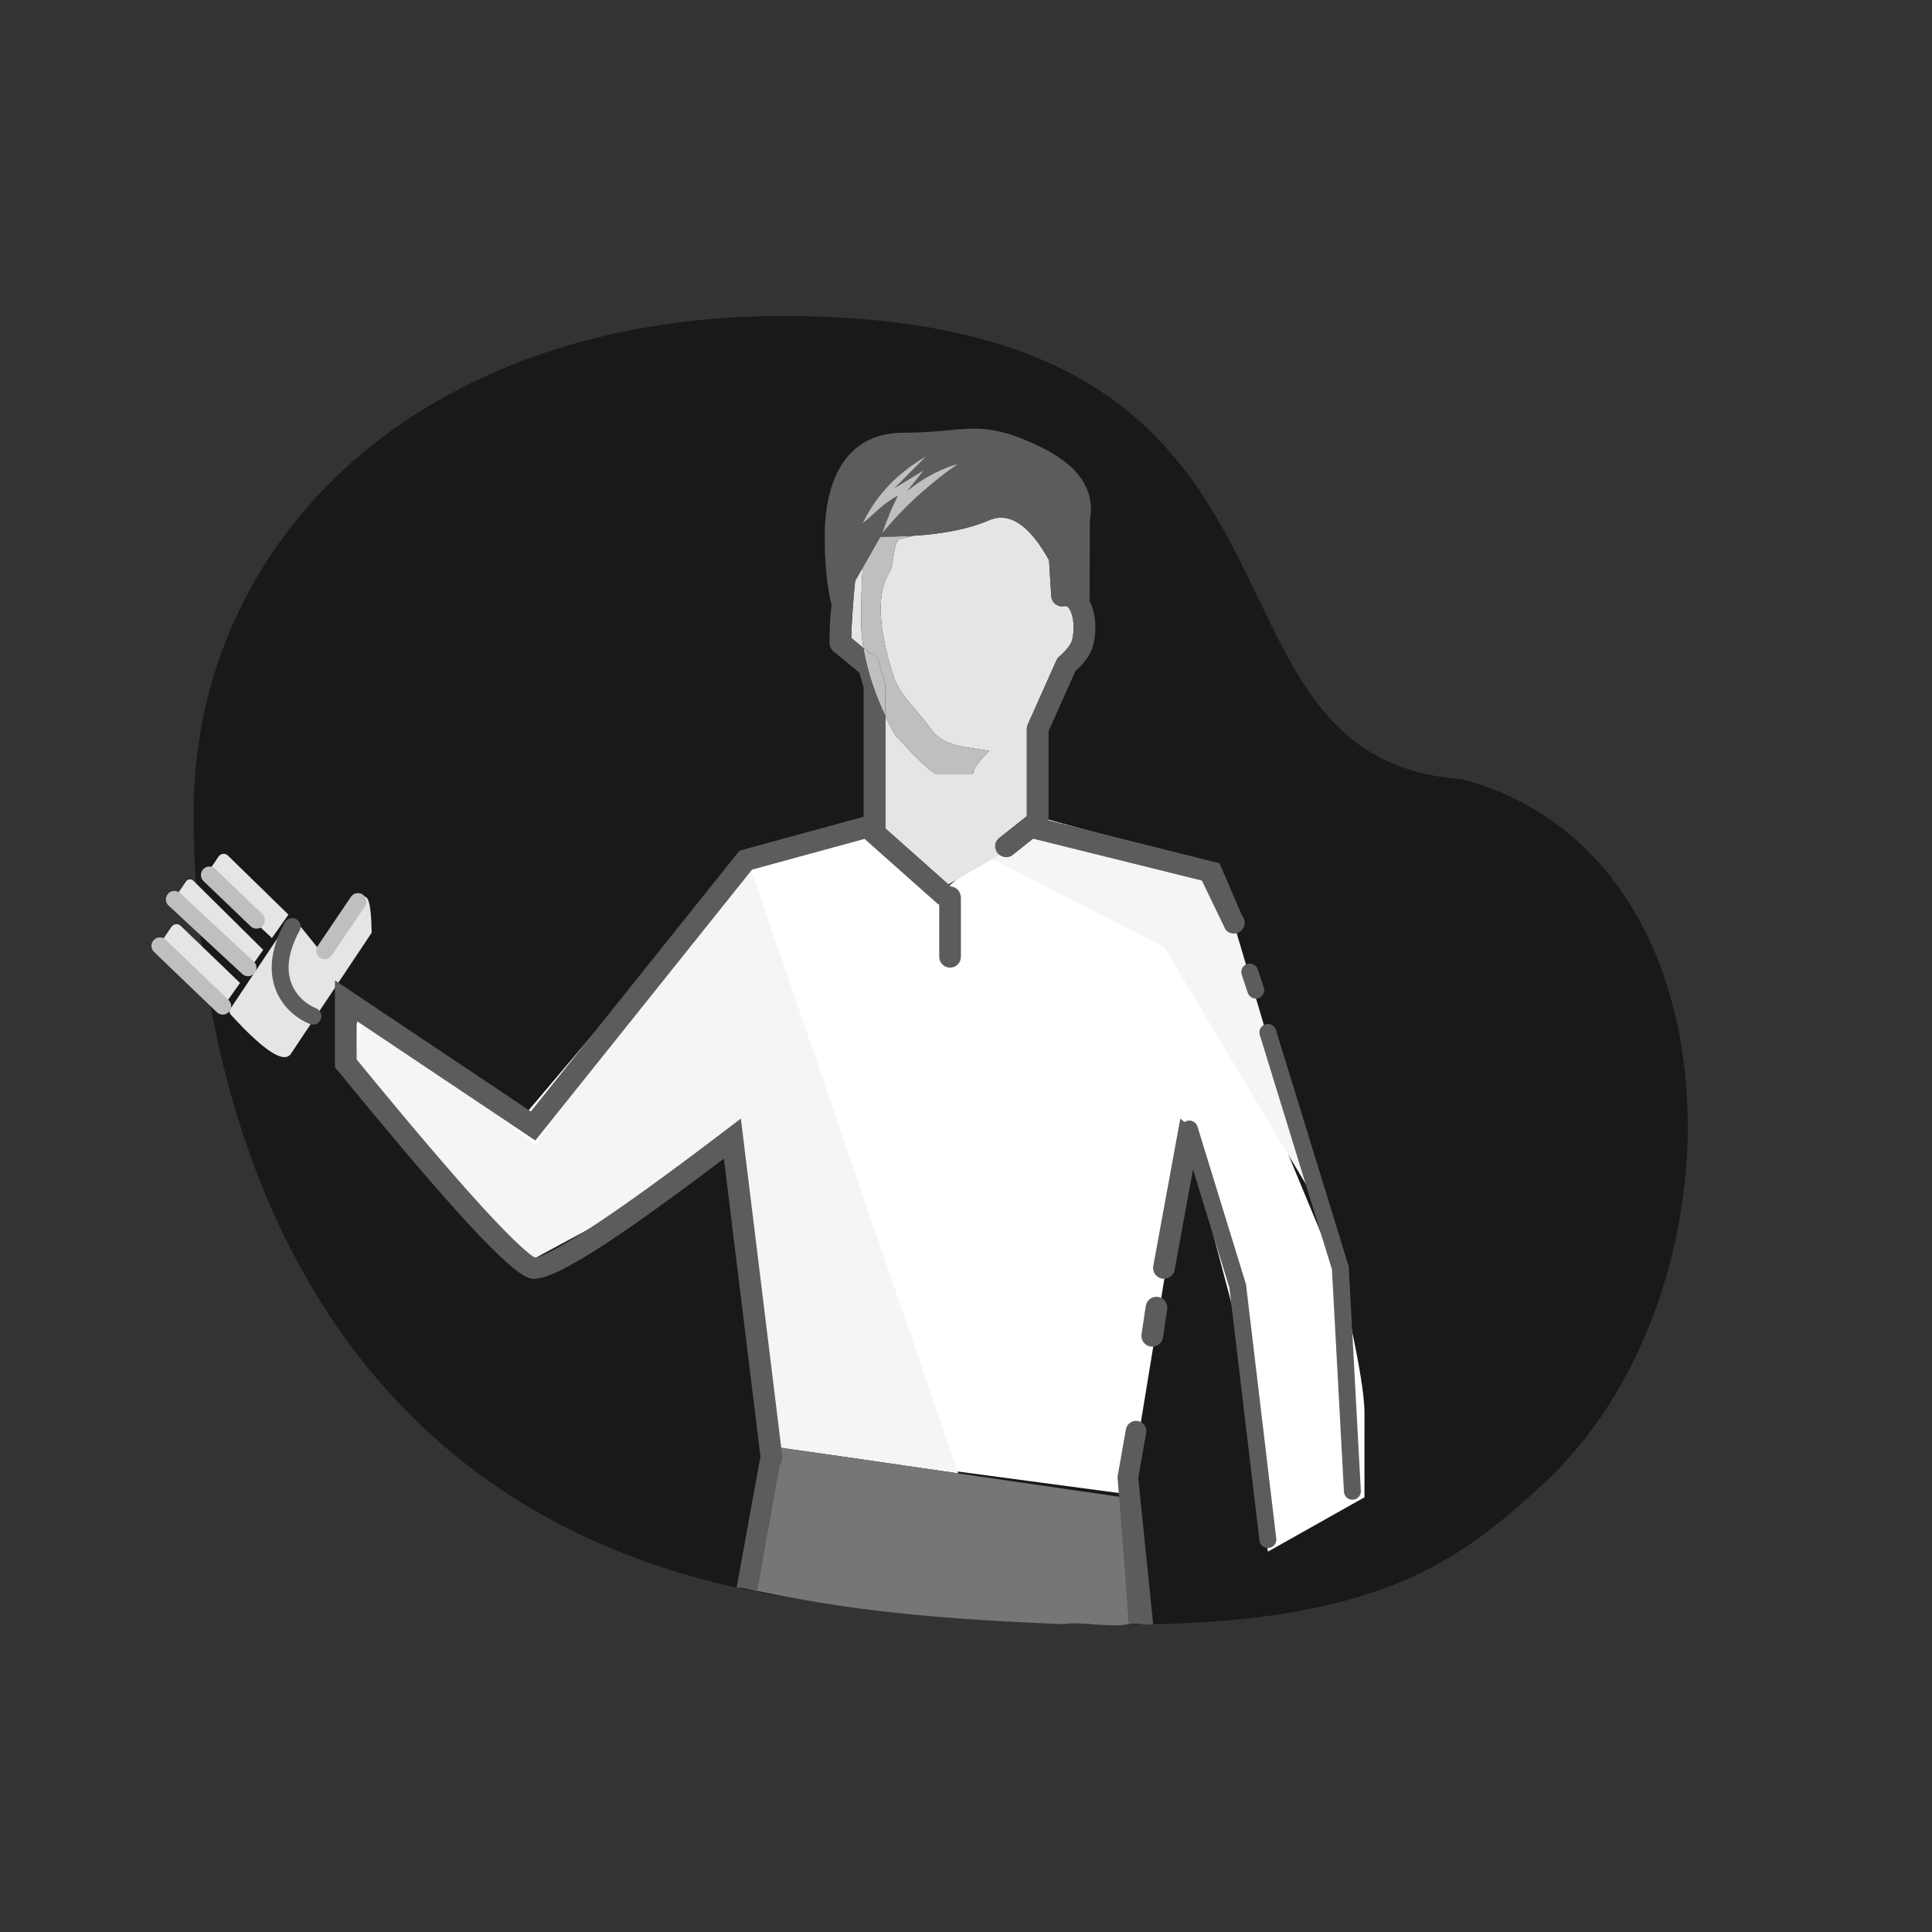 <svg width="160" height="160" viewBox="0 0 160 160" fill="none" xmlns="http://www.w3.org/2000/svg">
<rect x="0" y="0" width="160" height="160" fill="#333333" stroke="none"/>
<path fill-rule="evenodd" clip-rule="evenodd" d="M67.406 132.59C110.046 138.078 118.928 131.015 127.724 122.968C144.759 107.384 144.759 70.915 121.122 64.537C96.742 62.804 112.69 26.168 64.842 26.168C34.862 26.168 16.031 44.612 16.031 67.365C16.031 90.118 24.767 127.102 67.406 132.59Z" fill="#191919"/>
<path fill-rule="evenodd" clip-rule="evenodd" d="M24.094 87.265L30.777 77.25C30.745 74.582 30.423 73.706 29.813 74.621L26.814 79.114L24.538 76.299C24.368 76.089 24.044 76.104 23.894 76.328L19.078 83.544C18.977 83.696 18.992 83.899 19.116 84.034C21.866 87.04 23.525 88.117 24.094 87.265Z" fill="#E5E5E5"/>
<path d="M21.795 78.66L20.427 80.598L14.485 74.941C14.343 74.806 14.32 74.587 14.431 74.425L15.406 73C15.547 72.794 15.84 72.766 16.017 72.941L21.795 78.66Z" fill="#E5E5E5"/>
<path d="M23.886 75.745L22.519 77.683L17.319 72.828C17.141 72.659 17.113 72.386 17.251 72.183L18.11 70.927C18.287 70.669 18.653 70.634 18.875 70.853L23.886 75.745Z" fill="#E5E5E5"/>
<path d="M19.878 81.403L18.511 83.341L13.413 78.653C13.235 78.484 13.206 78.212 13.345 78.009L14.204 76.753C14.38 76.495 14.747 76.46 14.969 76.68L19.878 81.403Z" fill="#E5E5E5"/>
<path fill-rule="evenodd" clip-rule="evenodd" d="M64.016 119.822L59.422 91.239L42.915 104.73L28.731 88.76L29.912 82.896L42.915 92.97L61.437 71.08L70.602 68.205L77.959 73.884L85.598 67.536L96.269 70.48L111 106.001C111 106.001 113 114.001 113 117.001C112.999 120.001 112.999 121.001 112.999 121.001L112.999 124.001L105 128.501L102 108.001L98.346 94.194L93.501 123.758" fill="white"/>
<path fill-rule="evenodd" clip-rule="evenodd" d="M84.99 69.063L101 72.501L109 99.501L96.43 78.453L81.996 71.051L84.99 69.063Z" fill="#F5F5F5"/>
<path d="M105 85.501L111 105.001L112 123.501M98.5 93.501L102.5 106.501L105 127.501" stroke="#5C5C5C" stroke-width="1.4" stroke-linecap="round"/>
<path fill-rule="evenodd" clip-rule="evenodd" d="M43.076 104.855L29.034 89.069L30.215 83.813L44.367 94.817L61.706 70.591L79.356 122.02L64.152 119.809L61.706 94.817L43.076 104.855Z" fill="#F5F5F5"/>
<path fill-rule="evenodd" clip-rule="evenodd" d="M86.876 46.393C85.247 43.461 83.584 42.355 81.891 43.09C80.288 43.784 78.195 44.213 75.613 44.374C75.227 44.484 74.873 44.577 74.59 44.619C73.902 44.733 74.1 46.842 73.633 47.404C73.568 47.539 73.507 47.684 73.438 47.816C72.385 49.995 73.19 53.468 73.946 55.836C74.395 57.471 75.911 58.748 76.966 60.21C78.091 61.906 79.94 61.817 81.922 62.19C81.295 62.802 80.596 63.604 80.596 64.075H77.501C76.834 63.869 74.136 60.874 74.136 60.874C74.136 60.874 73.776 60.269 73.317 59.294V68.603L78.541 73.245L82.781 70.8C82.723 70.756 82.661 70.719 82.613 70.66C82.305 70.273 82.368 69.711 82.756 69.402L85.04 67.588V60.364C85.04 60.239 85.067 60.115 85.118 60L87.493 54.682C87.546 54.564 87.624 54.459 87.723 54.373C88.356 53.82 88.703 53.35 88.789 53.005C89.139 51.597 88.682 50.189 88.264 50.189C88.208 50.189 88.154 50.193 88.104 50.202C87.579 50.287 87.094 49.902 87.061 49.373L86.876 46.393ZM71.449 47.002L70.814 48.121C70.671 49.487 70.508 51.81 70.494 52.828L71.501 53.662C71.396 53.006 71.33 52.342 71.33 51.679C71.33 50.039 71.324 48.457 71.449 47.002Z" fill="#E5E5E5"/>
<path fill-rule="evenodd" clip-rule="evenodd" d="M72.899 44.446L72.131 45.801L73.25 44.507L73.251 44.506L72.132 45.801L71.45 47.002C71.325 48.457 71.331 50.039 71.331 51.679C71.331 52.341 71.397 53.007 71.502 53.662L72.009 54.082C72.336 54.118 72.644 54.325 72.759 54.727L73.284 56.564C73.306 56.643 73.318 56.726 73.318 56.808V59.295C73.777 60.269 74.136 60.874 74.136 60.874C74.136 60.874 76.835 63.868 77.501 64.075H80.597C80.597 63.605 81.296 62.802 81.922 62.19C79.94 61.816 78.092 61.906 76.967 60.21C75.912 58.749 74.396 57.47 73.947 55.836C73.19 53.469 72.386 49.995 73.439 47.816C73.509 47.685 73.569 47.539 73.633 47.404C74.1 46.843 73.903 44.733 74.591 44.62C74.874 44.577 75.228 44.484 75.613 44.373C74.887 44.419 74.115 44.439 73.312 44.442L72.899 44.446Z" fill="#BFBFBF"/>
<path fill-rule="evenodd" clip-rule="evenodd" d="M72.76 54.727L73.283 56.564C73.306 56.644 73.318 56.726 73.318 56.809V59.294C72.68 57.94 71.85 55.867 71.501 53.661L72.008 54.082C72.335 54.117 72.645 54.324 72.76 54.727" fill="#BFBFBF"/>
<path fill-rule="evenodd" clip-rule="evenodd" d="M73.055 41.924C72.491 42.394 71.952 42.925 71.449 43.328C72.613 40.933 74.344 39.179 76.67 37.812C75.795 38.693 74.917 39.576 74.037 40.461C74.85 39.967 75.659 39.47 76.468 38.977C76.144 39.381 75.822 39.786 75.499 40.191C75.373 40.349 75.247 40.506 75.123 40.663C75.119 40.668 75.115 40.673 75.112 40.678C75.117 40.672 75.124 40.668 75.13 40.663C75.255 40.557 75.392 40.463 75.523 40.363C76.505 39.611 77.606 39.005 78.785 38.594C78.962 38.53 79.14 38.473 79.321 38.42C78.319 39.107 77.37 39.864 76.46 40.663C76.357 40.754 76.246 40.84 76.144 40.933C75.042 41.928 74.011 42.998 73.074 44.141C73.453 43.069 73.835 42.064 74.366 41.054C74.147 41.152 73.928 41.282 73.712 41.427C73.49 41.578 73.27 41.745 73.055 41.924" fill="#5C5C5C"/>
<path fill-rule="evenodd" clip-rule="evenodd" d="M64.152 119.81L79.355 122.02L92.849 123.981L93.5 134.499C91.848 134.831 89.765 134.272 88 134.499C75 133.999 68.5 132.999 61.5 131.499L64.136 119.808L64.152 119.81Z" fill="#767676"/>
<path fill-rule="evenodd" clip-rule="evenodd" d="M43.961 92.046L61.241 70.448L71.52 67.642V56.934L71.175 55.719L69.018 53.934C68.812 53.763 68.693 53.509 68.694 53.242C68.698 51.989 68.753 50.964 68.867 50.118C68.496 48.613 68.3 46.737 68.3 44.447C68.3 40.246 69.718 35.835 74.866 35.835C80.013 35.835 81.039 34.576 86.001 36.926C89.308 38.492 90.727 40.547 90.258 43.09L90.236 49.766C90.734 50.756 90.856 52.139 90.532 53.436C90.354 54.156 89.854 54.861 89.056 55.586L86.837 60.555V67.931L100.999 71.498L102.87 75.842C103.19 76.22 103.143 76.784 102.764 77.104C102.385 77.423 101.819 77.376 101.499 76.998L99.534 72.925L86.837 69.776L85.566 69.46L85.041 69.877L83.876 70.802C83.548 71.063 83.101 71.043 82.78 70.801C82.723 70.756 82.662 70.719 82.614 70.661C82.305 70.274 82.368 69.711 82.756 69.403L85.041 67.588V60.364C85.041 60.239 85.067 60.115 85.118 60.001L87.494 54.683C87.546 54.565 87.624 54.458 87.723 54.373C88.357 53.82 88.703 53.351 88.79 53.005C89.139 51.598 88.681 50.189 88.264 50.189C88.208 50.189 88.154 50.193 88.103 50.201C87.579 50.288 87.094 49.903 87.061 49.374L86.877 46.394C85.246 43.462 83.585 42.356 81.891 43.09C80.288 43.785 78.196 44.212 75.612 44.373C74.886 44.419 74.115 44.439 73.312 44.442C73.172 44.443 73.04 44.448 72.899 44.447L72.131 45.801L71.45 47.002L70.815 48.121C70.671 49.487 70.507 51.81 70.493 52.828L71.501 53.662C71.85 55.867 72.678 57.941 73.318 59.295V68.604L78.541 73.245L78.733 73.415C79.16 73.441 79.492 73.76 79.554 74.173C79.561 74.216 79.578 74.254 79.578 74.299V76.271V79.239C79.578 79.733 79.177 80.134 78.681 80.134C78.185 80.134 77.783 79.733 77.783 79.239V77.394V75.281V74.918C77.727 74.887 77.667 74.866 77.618 74.822L73.318 71.002L71.6 69.475L71.52 69.497L62.279 72.02L44.334 94.451L29.535 84.548V87.74C33.951 93.13 37.428 97.211 39.961 99.98C42.35 102.59 43.962 104.062 44.319 104.132C44.62 104.19 46.269 103.386 48.756 101.77C51.485 99.999 55.271 97.268 60.109 93.581L61.356 92.632L64.788 120.626C64.818 120.879 64.737 121.117 64.588 121.299L62.7 131.798C61.7 131.498 61.57 131.509 61 131.498L62.956 120.747L62.993 120.749L59.952 95.951C50.578 103.046 45.618 106.207 43.975 105.887C42.339 105.569 37.341 100.109 27.94 88.624L27.738 88.378V81.19L43.961 92.046Z" fill="#5C5C5C"/>
<path fill-rule="evenodd" clip-rule="evenodd" d="M73.055 41.924C72.491 42.394 71.952 42.925 71.449 43.328C72.613 40.933 74.344 39.179 76.67 37.812C75.795 38.693 74.917 39.576 74.037 40.461C74.85 39.967 75.659 39.47 76.468 38.977C76.144 39.381 75.822 39.786 75.499 40.191C75.373 40.349 75.247 40.506 75.123 40.663C75.119 40.668 75.115 40.673 75.112 40.678C75.117 40.672 75.124 40.668 75.13 40.663C75.255 40.557 75.392 40.463 75.523 40.363C76.505 39.611 77.606 39.005 78.785 38.594C78.962 38.53 79.14 38.473 79.321 38.42C78.319 39.107 77.37 39.864 76.46 40.663C76.357 40.754 76.246 40.84 76.144 40.933C75.042 41.928 74.011 42.998 73.074 44.141C73.453 43.069 73.835 42.064 74.366 41.054C74.147 41.152 73.928 41.282 73.712 41.427C73.49 41.578 73.27 41.745 73.055 41.924" fill="#BFBFBF"/>
<path fill-rule="evenodd" clip-rule="evenodd" d="M94.23 117.681C94.695 117.762 95.004 118.203 94.922 118.665L94.264 122.399L95.499 134.501C94.944 134.624 94.067 134.388 93.499 134.501L92.547 122.314L93.243 118.371C93.323 117.908 93.761 117.601 94.23 117.681ZM94.537 110.501L94.887 108.155C94.959 107.667 95.426 107.328 95.907 107.402C96.398 107.474 96.736 107.93 96.664 108.419L96.314 110.765C96.248 111.208 95.864 111.527 95.427 111.527C95.383 111.527 95.338 111.524 95.294 111.518C94.803 111.446 94.465 110.991 94.537 110.501Z" fill="#5C5C5C"/>
<path d="M95.508 104.848L97.749 92.638L98.928 93.6C99.271 93.88 99.098 95.278 98.969 95.942L97.275 105.17C97.187 105.656 96.719 105.978 96.231 105.889C95.742 105.8 95.419 105.334 95.508 104.848Z" fill="#5C5C5C"/>
<path d="M103.5 80.5L104 82" stroke="#5C5C5C" stroke-width="1.4" stroke-linecap="round"/>
<path d="M25.917 84.152C24.335 83.531 21.776 81.177 24.196 76.733" stroke="#5C5C5C" stroke-width="1.4" stroke-linecap="round"/>
<path d="M18.446 83.326L13.243 78.332M20.538 80.145L14.44 74.483M21.242 76.207L17.34 72.462" stroke="#BFBFBF" stroke-width="1.4" stroke-linecap="round"/>
<path d="M29.646 74.66L26.886 78.738" stroke="#BFBFBF" stroke-width="1.4" stroke-linecap="round"/>
</svg>
